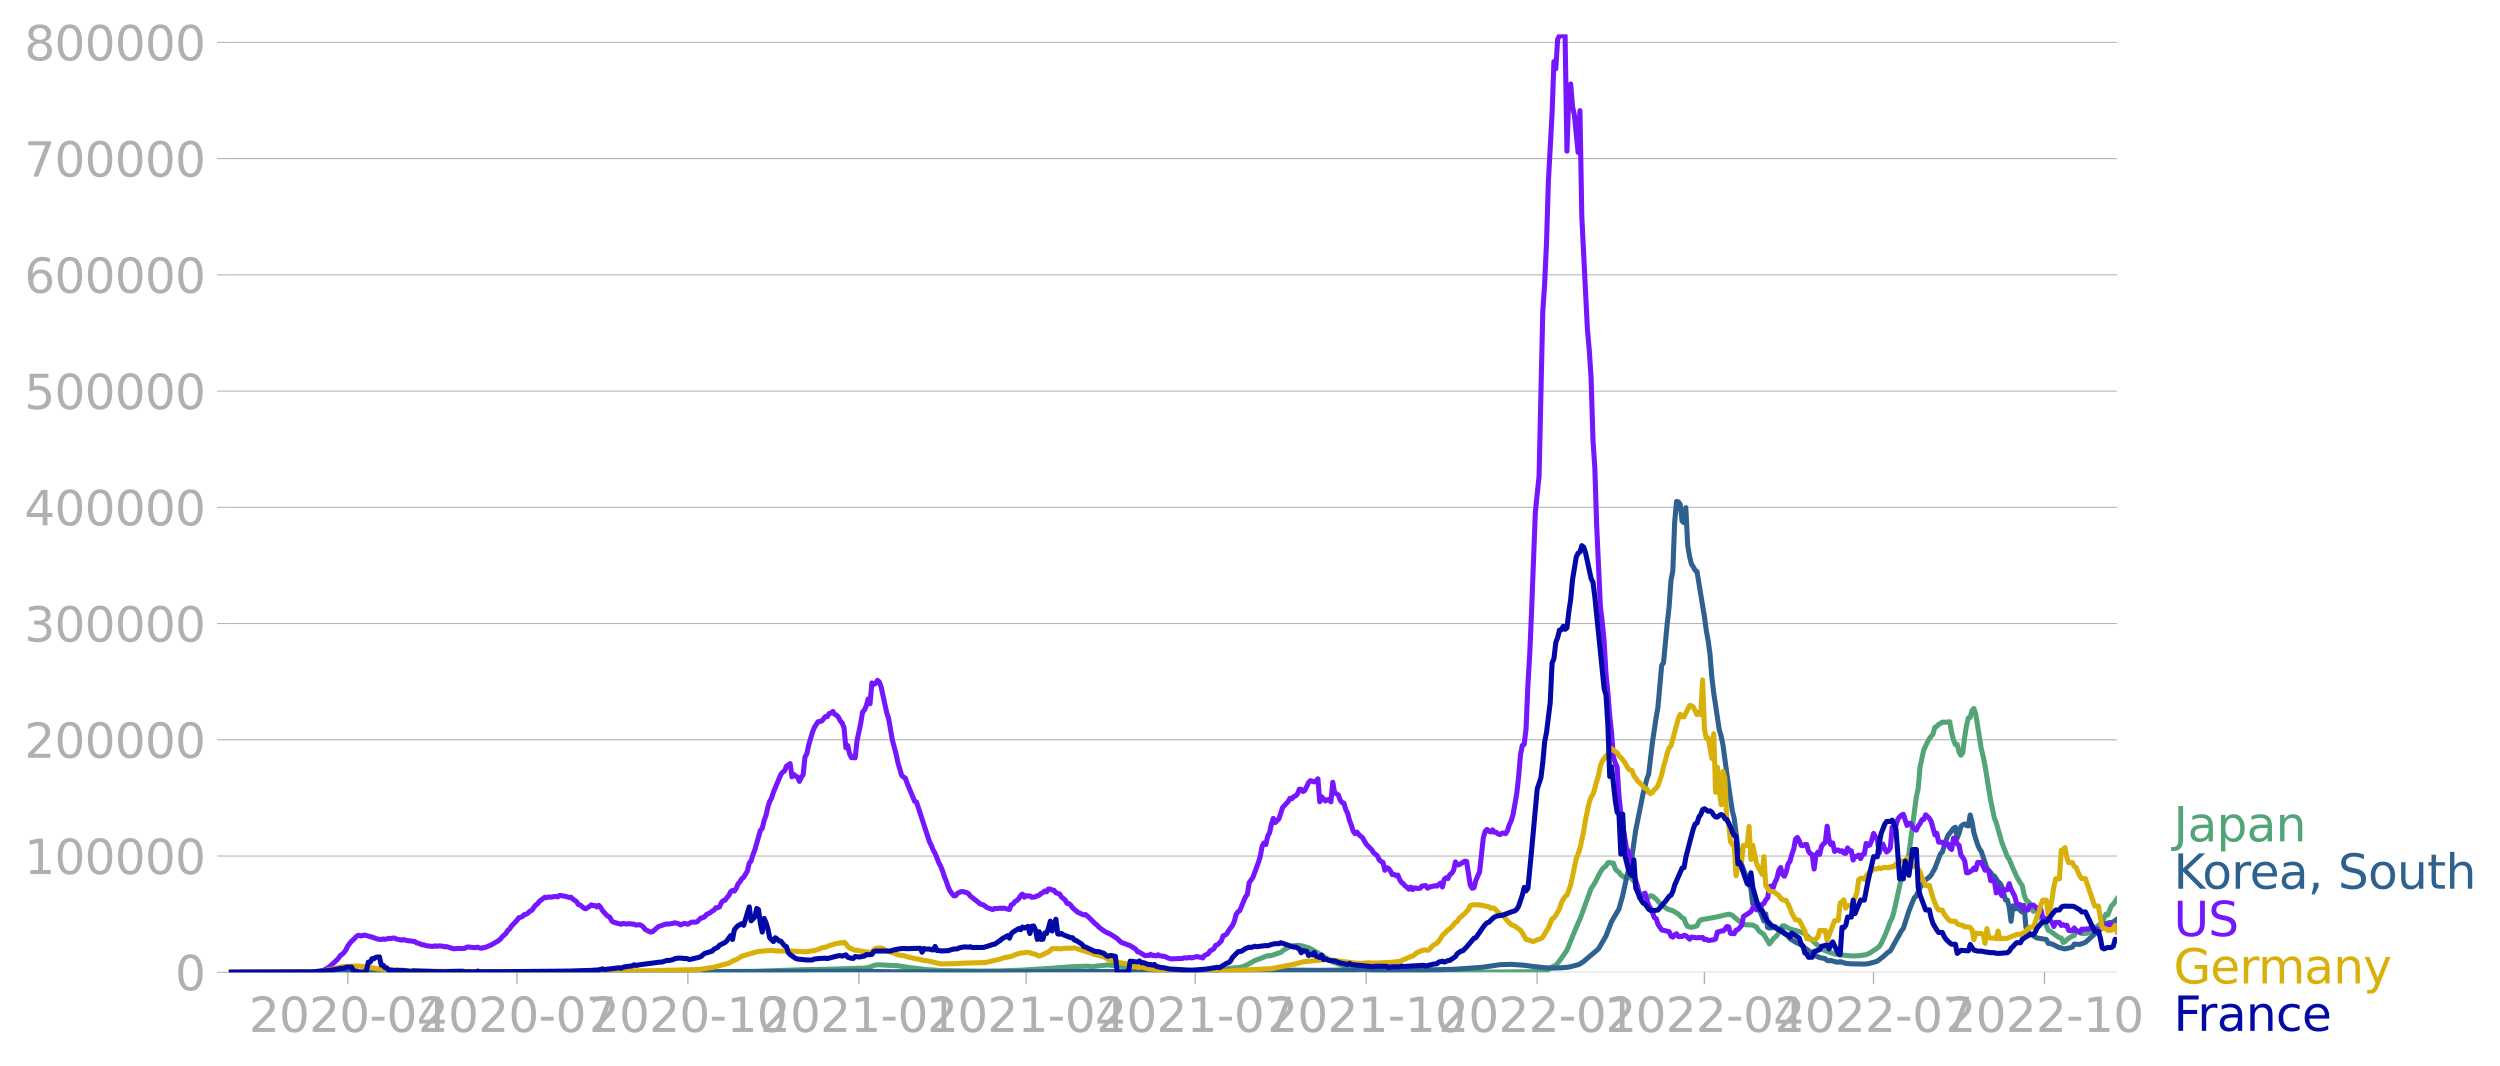 <svg xmlns="http://www.w3.org/2000/svg" xmlns:xlink="http://www.w3.org/1999/xlink" width="985.137" height="420.132" viewBox="0 0 738.852 315.099"><defs><style>*{stroke-linejoin:round;stroke-linecap:butt}</style></defs><g id="figure_1"><path id="patch_1" d="M0 315.1h738.852V0H0v315.1z" style="fill:none"/><g id="axes_1"><path id="patch_2" d="M67.645 287.35h558V10.15h-558v277.2z" style="fill:none"/><g id="matplotlib.axis_1"><g id="xtick_1"><g id="line2d_1"><defs><path id="m9ffa17f40e" d="M0 0v3.5" style="stroke:#b0b0b0;stroke-width:.4"/></defs><use xlink:href="#m9ffa17f40e" x="102.795" y="287.35" style="fill:#b0b0b0;stroke:#b0b0b0;stroke-width:.4"/></g><g id="text_1" style="fill:#b0b0b0" transform="matrix(.14 0 0 -.14 73.547 304.988)"><defs><path id="DejaVuSans-32" d="M1228 531h2203V0H469v531q359 372 979 998 621 627 780 809 303 340 423 576 121 236 121 464 0 372-261 606-261 235-680 235-297 0-627-103-329-103-704-313v638q381 153 712 231 332 78 607 78 725 0 1156-363 431-362 431-968 0-288-108-546-107-257-392-607-78-91-497-524-418-433-1181-1211z" transform="scale(.016)"/><path id="DejaVuSans-30" d="M2034 4250q-487 0-733-480-245-479-245-1442 0-959 245-1439 246-480 733-480 491 0 736 480 246 480 246 1439 0 963-246 1442-245 480-736 480zm0 500q785 0 1199-621 414-620 414-1801 0-1178-414-1799Q2819-91 2034-91q-784 0-1198 620-414 621-414 1799 0 1181 414 1801 414 621 1198 621z" transform="scale(.016)"/><path id="DejaVuSans-2d" d="M313 2009h1684v-512H313v512z" transform="scale(.016)"/><path id="DejaVuSans-34" d="M2419 4116 825 1625h1594v2491zm-166 550h794V1625h666v-525h-666V0h-628v1100H313v609l1940 2957z" transform="scale(.016)"/></defs><use xlink:href="#DejaVuSans-32"/><use xlink:href="#DejaVuSans-30" x="63.623"/><use xlink:href="#DejaVuSans-32" x="127.246"/><use xlink:href="#DejaVuSans-30" x="190.869"/><use xlink:href="#DejaVuSans-2d" x="254.492"/><use xlink:href="#DejaVuSans-30" x="290.576"/><use xlink:href="#DejaVuSans-34" x="354.199"/></g></g><g id="xtick_2"><use xlink:href="#m9ffa17f40e" id="line2d_2" x="152.773" y="287.35" style="fill:#b0b0b0;stroke:#b0b0b0;stroke-width:.4"/><g id="text_2" style="fill:#b0b0b0" transform="matrix(.14 0 0 -.14 123.525 304.988)"><defs><path id="DejaVuSans-37" d="M525 4666h3000v-269L1831 0h-659l1594 4134H525v532z" transform="scale(.016)"/></defs><use xlink:href="#DejaVuSans-32"/><use xlink:href="#DejaVuSans-30" x="63.623"/><use xlink:href="#DejaVuSans-32" x="127.246"/><use xlink:href="#DejaVuSans-30" x="190.869"/><use xlink:href="#DejaVuSans-2d" x="254.492"/><use xlink:href="#DejaVuSans-30" x="290.576"/><use xlink:href="#DejaVuSans-37" x="354.199"/></g></g><g id="xtick_3"><use xlink:href="#m9ffa17f40e" id="line2d_3" x="203.301" y="287.35" style="fill:#b0b0b0;stroke:#b0b0b0;stroke-width:.4"/><g id="text_3" style="fill:#b0b0b0" transform="matrix(.14 0 0 -.14 174.053 304.988)"><defs><path id="DejaVuSans-31" d="M794 531h1031v3560L703 3866v575l1116 225h631V531h1031V0H794v531z" transform="scale(.016)"/></defs><use xlink:href="#DejaVuSans-32"/><use xlink:href="#DejaVuSans-30" x="63.623"/><use xlink:href="#DejaVuSans-32" x="127.246"/><use xlink:href="#DejaVuSans-30" x="190.869"/><use xlink:href="#DejaVuSans-2d" x="254.492"/><use xlink:href="#DejaVuSans-31" x="290.576"/><use xlink:href="#DejaVuSans-30" x="354.199"/></g></g><g id="xtick_4"><use xlink:href="#m9ffa17f40e" id="line2d_4" x="253.828" y="287.35" style="fill:#b0b0b0;stroke:#b0b0b0;stroke-width:.4"/><g id="text_4" style="fill:#b0b0b0" transform="matrix(.14 0 0 -.14 224.58 304.988)"><use xlink:href="#DejaVuSans-32"/><use xlink:href="#DejaVuSans-30" x="63.623"/><use xlink:href="#DejaVuSans-32" x="127.246"/><use xlink:href="#DejaVuSans-31" x="190.869"/><use xlink:href="#DejaVuSans-2d" x="254.492"/><use xlink:href="#DejaVuSans-30" x="290.576"/><use xlink:href="#DejaVuSans-31" x="354.199"/></g></g><g id="xtick_5"><use xlink:href="#m9ffa17f40e" id="line2d_5" x="303.257" y="287.35" style="fill:#b0b0b0;stroke:#b0b0b0;stroke-width:.4"/><g id="text_5" style="fill:#b0b0b0" transform="matrix(.14 0 0 -.14 274.01 304.988)"><use xlink:href="#DejaVuSans-32"/><use xlink:href="#DejaVuSans-30" x="63.623"/><use xlink:href="#DejaVuSans-32" x="127.246"/><use xlink:href="#DejaVuSans-31" x="190.869"/><use xlink:href="#DejaVuSans-2d" x="254.492"/><use xlink:href="#DejaVuSans-30" x="290.576"/><use xlink:href="#DejaVuSans-34" x="354.199"/></g></g><g id="xtick_6"><use xlink:href="#m9ffa17f40e" id="line2d_6" x="353.236" y="287.35" style="fill:#b0b0b0;stroke:#b0b0b0;stroke-width:.4"/><g id="text_6" style="fill:#b0b0b0" transform="matrix(.14 0 0 -.14 323.988 304.988)"><use xlink:href="#DejaVuSans-32"/><use xlink:href="#DejaVuSans-30" x="63.623"/><use xlink:href="#DejaVuSans-32" x="127.246"/><use xlink:href="#DejaVuSans-31" x="190.869"/><use xlink:href="#DejaVuSans-2d" x="254.492"/><use xlink:href="#DejaVuSans-30" x="290.576"/><use xlink:href="#DejaVuSans-37" x="354.199"/></g></g><g id="xtick_7"><use xlink:href="#m9ffa17f40e" id="line2d_7" x="403.763" y="287.35" style="fill:#b0b0b0;stroke:#b0b0b0;stroke-width:.4"/><g id="text_7" style="fill:#b0b0b0" transform="matrix(.14 0 0 -.14 374.515 304.988)"><use xlink:href="#DejaVuSans-32"/><use xlink:href="#DejaVuSans-30" x="63.623"/><use xlink:href="#DejaVuSans-32" x="127.246"/><use xlink:href="#DejaVuSans-31" x="190.869"/><use xlink:href="#DejaVuSans-2d" x="254.492"/><use xlink:href="#DejaVuSans-31" x="290.576"/><use xlink:href="#DejaVuSans-30" x="354.199"/></g></g><g id="xtick_8"><use xlink:href="#m9ffa17f40e" id="line2d_8" x="454.291" y="287.35" style="fill:#b0b0b0;stroke:#b0b0b0;stroke-width:.4"/><g id="text_8" style="fill:#b0b0b0" transform="matrix(.14 0 0 -.14 425.043 304.988)"><use xlink:href="#DejaVuSans-32"/><use xlink:href="#DejaVuSans-30" x="63.623"/><use xlink:href="#DejaVuSans-32" x="127.246"/><use xlink:href="#DejaVuSans-32" x="190.869"/><use xlink:href="#DejaVuSans-2d" x="254.492"/><use xlink:href="#DejaVuSans-30" x="290.576"/><use xlink:href="#DejaVuSans-31" x="354.199"/></g></g><g id="xtick_9"><use xlink:href="#m9ffa17f40e" id="line2d_9" x="503.72" y="287.35" style="fill:#b0b0b0;stroke:#b0b0b0;stroke-width:.4"/><g id="text_9" style="fill:#b0b0b0" transform="matrix(.14 0 0 -.14 474.472 304.988)"><use xlink:href="#DejaVuSans-32"/><use xlink:href="#DejaVuSans-30" x="63.623"/><use xlink:href="#DejaVuSans-32" x="127.246"/><use xlink:href="#DejaVuSans-32" x="190.869"/><use xlink:href="#DejaVuSans-2d" x="254.492"/><use xlink:href="#DejaVuSans-30" x="290.576"/><use xlink:href="#DejaVuSans-34" x="354.199"/></g></g><g id="xtick_10"><use xlink:href="#m9ffa17f40e" id="line2d_10" x="553.698" y="287.35" style="fill:#b0b0b0;stroke:#b0b0b0;stroke-width:.4"/><g id="text_10" style="fill:#b0b0b0" transform="matrix(.14 0 0 -.14 524.45 304.988)"><use xlink:href="#DejaVuSans-32"/><use xlink:href="#DejaVuSans-30" x="63.623"/><use xlink:href="#DejaVuSans-32" x="127.246"/><use xlink:href="#DejaVuSans-32" x="190.869"/><use xlink:href="#DejaVuSans-2d" x="254.492"/><use xlink:href="#DejaVuSans-30" x="290.576"/><use xlink:href="#DejaVuSans-37" x="354.199"/></g></g><g id="xtick_11"><use xlink:href="#m9ffa17f40e" id="line2d_11" x="604.226" y="287.35" style="fill:#b0b0b0;stroke:#b0b0b0;stroke-width:.4"/><g id="text_11" style="fill:#b0b0b0" transform="matrix(.14 0 0 -.14 574.978 304.988)"><use xlink:href="#DejaVuSans-32"/><use xlink:href="#DejaVuSans-30" x="63.623"/><use xlink:href="#DejaVuSans-32" x="127.246"/><use xlink:href="#DejaVuSans-32" x="190.869"/><use xlink:href="#DejaVuSans-2d" x="254.492"/><use xlink:href="#DejaVuSans-31" x="290.576"/><use xlink:href="#DejaVuSans-30" x="354.199"/></g></g></g><g id="matplotlib.axis_2"><g id="ytick_1"><path id="line2d_12" d="M67.645 287.35h558" clip-path="url(#p8bfa6d95c4)" style="fill:none;stroke:#b0b0b0;stroke-width:.3;stroke-linecap:square"/><g id="line2d_13"><defs><path id="mcafb9cedc3" d="M0 0h-3.5" style="stroke:#b0b0b0;stroke-width:.3"/></defs><use xlink:href="#mcafb9cedc3" x="67.645" y="287.35" style="fill:#b0b0b0;stroke:#b0b0b0;stroke-width:.3"/></g><use xlink:href="#DejaVuSans-30" id="text_12" style="fill:#b0b0b0" transform="matrix(.14 0 0 -.14 51.737 292.669)"/></g><g id="ytick_2"><path id="line2d_14" d="M67.645 252.996h558" clip-path="url(#p8bfa6d95c4)" style="fill:none;stroke:#b0b0b0;stroke-width:.3;stroke-linecap:square"/><use xlink:href="#mcafb9cedc3" id="line2d_15" x="67.645" y="252.996" style="fill:#b0b0b0;stroke:#b0b0b0;stroke-width:.3"/><g id="text_13" style="fill:#b0b0b0" transform="matrix(.14 0 0 -.14 7.2 258.315)"><use xlink:href="#DejaVuSans-31"/><use xlink:href="#DejaVuSans-30" x="63.623"/><use xlink:href="#DejaVuSans-30" x="127.246"/><use xlink:href="#DejaVuSans-30" x="190.869"/><use xlink:href="#DejaVuSans-30" x="254.492"/><use xlink:href="#DejaVuSans-30" x="318.115"/></g></g><g id="ytick_3"><path id="line2d_16" d="M67.645 218.642h558" clip-path="url(#p8bfa6d95c4)" style="fill:none;stroke:#b0b0b0;stroke-width:.3;stroke-linecap:square"/><use xlink:href="#mcafb9cedc3" id="line2d_17" x="67.645" y="218.642" style="fill:#b0b0b0;stroke:#b0b0b0;stroke-width:.3"/><g id="text_14" style="fill:#b0b0b0" transform="matrix(.14 0 0 -.14 7.2 223.961)"><use xlink:href="#DejaVuSans-32"/><use xlink:href="#DejaVuSans-30" x="63.623"/><use xlink:href="#DejaVuSans-30" x="127.246"/><use xlink:href="#DejaVuSans-30" x="190.869"/><use xlink:href="#DejaVuSans-30" x="254.492"/><use xlink:href="#DejaVuSans-30" x="318.115"/></g></g><g id="ytick_4"><path id="line2d_18" d="M67.645 184.288h558" clip-path="url(#p8bfa6d95c4)" style="fill:none;stroke:#b0b0b0;stroke-width:.3;stroke-linecap:square"/><use xlink:href="#mcafb9cedc3" id="line2d_19" x="67.645" y="184.288" style="fill:#b0b0b0;stroke:#b0b0b0;stroke-width:.3"/><g id="text_15" style="fill:#b0b0b0" transform="matrix(.14 0 0 -.14 7.2 189.607)"><defs><path id="DejaVuSans-33" d="M2597 2516q453-97 707-404 255-306 255-756 0-690-475-1069Q2609-91 1734-91q-293 0-604 58T488 141v609q262-153 574-231 313-78 654-78 593 0 904 234t311 681q0 413-289 645-289 233-804 233h-544v519h569q465 0 712 186t247 536q0 359-255 551-254 193-729 193-260 0-557-57-297-56-653-174v562q360 100 674 150t592 50q719 0 1137-327 419-326 419-882 0-388-222-655t-631-370z" transform="scale(.016)"/></defs><use xlink:href="#DejaVuSans-33"/><use xlink:href="#DejaVuSans-30" x="63.623"/><use xlink:href="#DejaVuSans-30" x="127.246"/><use xlink:href="#DejaVuSans-30" x="190.869"/><use xlink:href="#DejaVuSans-30" x="254.492"/><use xlink:href="#DejaVuSans-30" x="318.115"/></g></g><g id="ytick_5"><path id="line2d_20" d="M67.645 149.934h558" clip-path="url(#p8bfa6d95c4)" style="fill:none;stroke:#b0b0b0;stroke-width:.3;stroke-linecap:square"/><use xlink:href="#mcafb9cedc3" id="line2d_21" x="67.645" y="149.934" style="fill:#b0b0b0;stroke:#b0b0b0;stroke-width:.3"/><g id="text_16" style="fill:#b0b0b0" transform="matrix(.14 0 0 -.14 7.2 155.253)"><use xlink:href="#DejaVuSans-34"/><use xlink:href="#DejaVuSans-30" x="63.623"/><use xlink:href="#DejaVuSans-30" x="127.246"/><use xlink:href="#DejaVuSans-30" x="190.869"/><use xlink:href="#DejaVuSans-30" x="254.492"/><use xlink:href="#DejaVuSans-30" x="318.115"/></g></g><g id="ytick_6"><path id="line2d_22" d="M67.645 115.58h558" clip-path="url(#p8bfa6d95c4)" style="fill:none;stroke:#b0b0b0;stroke-width:.3;stroke-linecap:square"/><use xlink:href="#mcafb9cedc3" id="line2d_23" x="67.645" y="115.58" style="fill:#b0b0b0;stroke:#b0b0b0;stroke-width:.3"/><g id="text_17" style="fill:#b0b0b0" transform="matrix(.14 0 0 -.14 7.2 120.9)"><defs><path id="DejaVuSans-35" d="M691 4666h2478v-532H1269V2991q137 47 274 70 138 23 276 23 781 0 1237-428 457-428 457-1159 0-753-469-1171Q2575-91 1722-91q-294 0-599 50Q819 9 494 109v635q281-153 581-228t634-75q541 0 856 284 316 284 316 772 0 487-316 771-315 285-856 285-253 0-505-56-251-56-513-175v2344z" transform="scale(.016)"/></defs><use xlink:href="#DejaVuSans-35"/><use xlink:href="#DejaVuSans-30" x="63.623"/><use xlink:href="#DejaVuSans-30" x="127.246"/><use xlink:href="#DejaVuSans-30" x="190.869"/><use xlink:href="#DejaVuSans-30" x="254.492"/><use xlink:href="#DejaVuSans-30" x="318.115"/></g></g><g id="ytick_7"><path id="line2d_24" d="M67.645 81.227h558" clip-path="url(#p8bfa6d95c4)" style="fill:none;stroke:#b0b0b0;stroke-width:.3;stroke-linecap:square"/><use xlink:href="#mcafb9cedc3" id="line2d_25" x="67.645" y="81.227" style="fill:#b0b0b0;stroke:#b0b0b0;stroke-width:.3"/><g id="text_18" style="fill:#b0b0b0" transform="matrix(.14 0 0 -.14 7.2 86.546)"><defs><path id="DejaVuSans-36" d="M2113 2584q-425 0-674-291-248-290-248-796 0-503 248-796 249-292 674-292t673 292q248 293 248 796 0 506-248 796-248 291-673 291zm1253 1979v-575q-238 112-480 171-242 60-480 60-625 0-955-422-329-422-376-1275 184 272 462 417 279 145 613 145 703 0 1111-427 408-426 408-1160 0-719-425-1154Q2819-91 2113-91q-810 0-1238 620-428 621-428 1799 0 1106 525 1764t1409 658q238 0 480-47t505-140z" transform="scale(.016)"/></defs><use xlink:href="#DejaVuSans-36"/><use xlink:href="#DejaVuSans-30" x="63.623"/><use xlink:href="#DejaVuSans-30" x="127.246"/><use xlink:href="#DejaVuSans-30" x="190.869"/><use xlink:href="#DejaVuSans-30" x="254.492"/><use xlink:href="#DejaVuSans-30" x="318.115"/></g></g><g id="ytick_8"><path id="line2d_26" d="M67.645 46.873h558" clip-path="url(#p8bfa6d95c4)" style="fill:none;stroke:#b0b0b0;stroke-width:.3;stroke-linecap:square"/><use xlink:href="#mcafb9cedc3" id="line2d_27" x="67.645" y="46.873" style="fill:#b0b0b0;stroke:#b0b0b0;stroke-width:.3"/><g id="text_19" style="fill:#b0b0b0" transform="matrix(.14 0 0 -.14 7.2 52.192)"><use xlink:href="#DejaVuSans-37"/><use xlink:href="#DejaVuSans-30" x="63.623"/><use xlink:href="#DejaVuSans-30" x="127.246"/><use xlink:href="#DejaVuSans-30" x="190.869"/><use xlink:href="#DejaVuSans-30" x="254.492"/><use xlink:href="#DejaVuSans-30" x="318.115"/></g></g><g id="ytick_9"><path id="line2d_28" d="M67.645 12.519h558" clip-path="url(#p8bfa6d95c4)" style="fill:none;stroke:#b0b0b0;stroke-width:.3;stroke-linecap:square"/><use xlink:href="#mcafb9cedc3" id="line2d_29" x="67.645" y="12.519" style="fill:#b0b0b0;stroke:#b0b0b0;stroke-width:.3"/><g id="text_20" style="fill:#b0b0b0" transform="matrix(.14 0 0 -.14 7.2 17.838)"><defs><path id="DejaVuSans-38" d="M2034 2216q-450 0-708-241-257-241-257-662 0-422 257-663 258-241 708-241t709 242q260 243 260 662 0 421-258 662-257 241-711 241zm-631 268q-406 100-633 378-226 279-226 679 0 559 398 884 399 325 1092 325 697 0 1094-325t397-884q0-400-227-679-226-278-629-378 456-106 710-416 255-309 255-755 0-679-414-1042Q2806-91 2034-91q-771 0-1186 362-414 363-414 1042 0 446 256 755 257 310 713 416zm-231 997q0-362 226-565 227-203 636-203 407 0 636 203 230 203 230 565 0 363-230 566-229 203-636 203-409 0-636-203-226-203-226-566z" transform="scale(.016)"/></defs><use xlink:href="#DejaVuSans-38"/><use xlink:href="#DejaVuSans-30" x="63.623"/><use xlink:href="#DejaVuSans-30" x="127.246"/><use xlink:href="#DejaVuSans-30" x="190.869"/><use xlink:href="#DejaVuSans-30" x="254.492"/><use xlink:href="#DejaVuSans-30" x="318.115"/></g></g></g><path id="line2d_30" d="m67.645 287.35 37.896-.104 10.984-.018 14.28.11 23.616-.047 12.631-.208 8.239-.175 6.59.119 19.772.174 7.689-.03 13.73-.099 14.28-.491 7.14-.12 7.14-.229 2.196-.085 1.098.029 1.648-.218 1.099-.384 1.098-.379 1.098-.06 2.197.134 3.296.15 2.746.457 5.492.657 4.393.307 11.534.153 6.041-.057 6.042-.202 9.336-.588 6.042-.452 4.393-.156 1.099.16 4.943-.52 13.73 1.411 4.943.243 3.295.017 9.337-.181 2.746-.222 3.844-.454 1.099-.08 1.098-.31 1.099-.491 2.196-1.198 3.845-1.474.55.067 1.097-.266 1.648-.616.55-.138 1.098-.856 1.647-.843.55-.218 1.647-.187 1.099.097 2.197.639.549.215 6.59 3.952 4.394 1.607 1.648.426 1.647.214 1.099.064 1.647.202 2.746.192 4.943.169 23.616.158 19.772-.151 1.099-.146 1.098-.474 1.098-.77 1.099-.528.549-.528 1.098-1.482 1.648-2.402 2.197-5.365 1.098-2.61.55-1.17 3.295-9.02 1.098-1.727 1.648-3.195.55-.853.548-.583.55-.346.549-.957.549-.143.55.232.548-.008.55 1.66.549.616.549.388.55.834 1.647 1.082.55-.642 1.098.694.549.716.549.519.55 1.666.548 1.083 1.099.842.549.04.55.21.548.38.55-.444.549.095 1.098.895 1.099 1.252 2.197 1.669 1.647.527 1.648.998 1.098 1.08.55.236.549 1.51.549.813 1.098.268 1.648-.426.55-1.199.548-.601 4.943-.887 1.099-.277 2.197-.508.549.12.549.25 2.197 1.836 1.098.73.55.178 2.196.107 1.099.573.549.925.55.572.548.274.55.492 1.647 2.737 1.099-1.451 1.098-1.01 1.648-2.885.549-.005 1.648.93 1.098.315 1.098.28 1.648.538 1.098.767 3.296 2.954 1.098.934 1.099.643 1.098.393 1.648.562 1.098.224 4.394.384 1.647-.095 2.197-.289 1.099-.492 1.647-1.09 1.099-.798.549-.827 1.098-2.31 1.099-2.793.55-1.512.548-1 .55-1.95 1.647-7.453 1.099-5.258.549-1.914.549.457.55-2.849 2.196-16.757.55-2.47.548-6.367 1.099-5.101 1.098-2.331.55-1.045 1.098-1.356.55-1.969.548-.275.55-.608.549-.257.549-.425.55.09 1.647-.173.55 3.189.548 2.151.55 1.378.549-.034.549 2.274.55.93.548-.755.55-4.53.549-3.413.549-2.346.55-.12.548-2.077.55-.595.549 1.7 1.647 10.315.55 2.213.549 2.742 1.648 10.166 1.098 5.246.55 1.367 1.647 5.775 1.647 4.293.55.743 1.098 2.656 1.099 2.451 1.098 1.923.55.727.548 2.74.55 1.493.549.418.549.595.55 1.557.548.848.55-.27.549-.588.55.974.548 1.727.55 1.335.549.177.549.857.55 1.392.548.195 2.197 1.638.55.32.549.104.549 1.306.549-.204.55-.601 1.647-1.098.55-.115.548-1.432.55.096.549.47.549.246 1.098-.012.55-.072 1.098-.597 1.098-.7 1.099-.987.55-.27 1.098-1.848.549-1.214.549.255 1.098-2.72.55-.456 1.098-1.627h0" clip-path="url(#p8bfa6d95c4)" style="fill:none;stroke:#53a577;stroke-width:1.5;stroke-linecap:square"/><path id="line2d_31" d="m67.645 287.35 17.026-.105 3.844-.104 8.238.174 11.534.019 25.813.003 109.842-.263 4.943-.072 4.943.02 9.337.158 10.435.038 33.502-.068 10.984-.03 9.337.016 6.59.007 13.181.048 8.788-.125 6.59-.21 20.321-.134 6.59.052 8.239-.08 1.647.008 3.296-.265 1.647.082 4.943.202 6.59.162 3.296-.13 4.394-.15 6.041-.123 8.238-.586 3.296-.457 2.196-.332 3.296-.102 3.844.268 2.746.38 3.845.39 2.197.07 2.196-.085 2.197-.2 2.746-.703.55-.221 1.098-.742 4.394-3.734 2.197-3.757 1.647-4.27 2.197-3.735 1.098-3.92 1.099-5.064 1.098-4.374.55-2.08 1.098-7.75 2.197-10.946.549-1.936.55-2.345.548-1.414 1.099-9.279 1.098-7.418.55-3.127 1.098-12.363.55-.792 1.098-11.577.549-4.861.549-7.834.55-2.86.548-14.419.55-6.088.549.114.549.76.55 4.937.548.422.55-4.416.549 11.078.55 3.319.548 2.25.55.813.549 1.078.549.312 2.197 13.333.549 4.114.55 2.946.548 3.994.55 6.786.549 4.707 1.648 10.96.549 1.78.549 2.715 1.098 8.206 1.648 11.218.55 2.12 1.098 8.653.549 2.826.55 2.199 1.097 2.98.55.657 1.098 3.566.55 4.458.549-1.325 1.098 2.901.55.701 1.098 2.798.549-2.075.549 3.989.55.182 1.098-.138.549.055 1.098.566.55-.28.549.492.549.718.55.359 1.098 1.345 1.647 1.039.55.301.549.163 3.295 2.439.55.188 1.647 1.286 1.098.314 1.099.193.549.54.549.121.55-.11 1.647.454.55.059.548-.177 1.648.5 1.648.157 3.844.07 1.099-.1 1.647-.411 1.099-.326 1.647-1.28 1.648-1.46.55-.315 2.196-3.94 1.098-2.01.55-.668 1.647-5.118 1.099-2.795.549-1.232.549-.47 1.098-2.431 1.099-1.663.55-.659 1.098-.832.549-.61 1.098-1.926 1.648-4.327.549-.52 1.098-3.435.55-1.44 1.647-2.15.55-.334.549 3.224.549-1.419.55-2.026.548-.494.55-.238.549.425.549.15.55-3.238.548 2.036.55 3.2 1.098 3.508.55 1.259.548.78 1.648 4.987.55.566 1.098 1.426.549.275 1.098 1.68.55.436.549.988 1.098 3.967.55.03.549 2.082.549 4.196.55-4.552.548.862.55-.033.549-.322.549.86.55.464.548-2.023.55 6.496.549 1.116.549.692.55.44.548.257.55.417.549.25 2.746.46.55 1.126 1.098.18 2.196 1.12.55.047.549.207.549.082 1.098-.23 1.099-.288.55-.87 1.647.071 1.647-.595 3.296-3.01.549-.206 1.648-1.988.549-.37 1.098-.28.55-.009.549-.192 1.098-.796h0" clip-path="url(#p8bfa6d95c4)" style="fill:none;stroke:#2f618f;stroke-width:1.5;stroke-linecap:square"/><path id="line2d_32" d="m67.645 287.35 24.715-.098 2.196-.183 1.099-.312 1.647-.965 2.197-2.025.55-.6.549-.793.549-.354.55-.54.548-.774.55-1.162 1.098-1.39.55-.468 1.098-1.104.549-.184.55.224 1.098-.27 2.196.592 1.648.601 1.098.122.55-.167.549.125 1.098-.292.55.081.549-.16.549-.04.55.29 1.098.223.549.123.549-.165 1.098.308 1.648.177.55.095.548.378.55.12 1.098.474.55.028.549.212 1.647.212.55.003.549-.153.549.144.549-.136 1.098.087.55.196.549-.072 2.197.641 1.647-.119.55.065 1.098-.081.55-.328.548-.076 1.099.172 1.098.032.55-.132.549.27.549.039.55-.195.548-.056 1.648-.678 2.197-1.276.549-.436.55-.699 1.098-.998.549-.888.55-.44.548-.836 1.648-1.754.55-.772.548-.126.55-.255.549-.541.549-.103.55-.362.548-.548.55-.232 1.098-1.546.55-.308.549-.784 1.647-1.23.55.112.549-.19.549.06 1.647-.244.55.147.549-.418.55.028.548.165.55.043 1.098.35.55-.07.548.52 1.099.74.549.888.55.143 1.098.935.549.193 1.098-.67.55-.477.549.233.549-.054.55.422.548-.473.55.562.549.961 1.098 1.253.55.458.549.31.549 1.089.549.346 2.197.625.55-.26 1.097.187.55-.11 1.647.158.55.256 1.098-.122.55.25.548.433.55.73 1.098.58.55.189.548-.117 1.099-.954.55-.507 2.196-.773 1.098-.032 1.099-.183.549-.172 1.098.263.55.387 1.098-.479 1.099.24 1.098-.606 1.098.022.55-.132 1.098-1.102.55-.088.548-.288.55-.661 1.098-.522.55-.47.548-.275.55-.734.549.02.55-.265.548-1.266.55-.584.549-.109.549-.803.55-.578.548-1.14.55-.397.549.206.549-.806.55-1.324.548-.615.55-.904.549-.427 1.098-1.826.55-2.35.549-.677.549-1.83.55-1.4 1.647-5.754.549-.611.55-2.33.548-1.452.55-2.445.549-1.744.55-.937.548-1.785 2.197-5.22.55-.724.549-.33.549-1.406 1.098-.766.55 3.885.549-.689.549.495.55.274.548 1.27.55-1.171.549-.775.549-5.238.55-.982.548-2.573 1.099-3.745.549-1.406 1.098-1.718 1.099-.224 1.098-1.3.55.008.549-.906.549-.169.55-.47.548.87.55.219.549.63.549 1.053.55.658.548 1.356.55 5.938.549-.642.549 2.454.55 1.121.548-.045.55.101.549-5.017 1.098-5.23.55-3.288.549-.597.549-1.247.55-2.018.548 1.412.55-6.155.549.447.549-.331.55-.87.548.48.55 1.53 1.647 7.612.55 1.658 1.098 6.314 1.098 4.119.55 2.598 1.098 3.73.55.552.548.281.55 1.594 1.647 3.944.55 1.336.549.203 3.844 11.765.55 1.069.549 1.41.549.907 1.098 2.786.55 1.03.549 1.326.549 1.761.55 1.31.548 1.666.55 1.212 1.098 1.459.55.005.548-.687 1.099-.533.549-.003 1.098.31.55.29.549.744 2.197 1.685.549.496.55.263.548.14 1.099.789 1.647.607.55-.332.549.037 1.098-.128.55.067.549-.097 1.647.422.55-1.372.549-.254.549-.748.55-.271.548-.538.55-.895.549-.465.549.905.55-.465.548.11.55-.034.549.417 1.098-.134.55-.312.549-.147.549-.517.55-.287.548-.464.55.247.549-.85.549.038.55.276.548.081.55.736 1.098.337.55.902 1.098.899.549.986.55.052.548.463.55.812 1.098.939.55.417 1.647.73.549-.102 1.098.95 1.648 1.693.55.386.548.618 1.099.848 1.098.718 1.099.47 2.197 1.391 1.098 1.104 2.746 1.01 1.648 1.043.549.776.55.133 1.647 1.018.549-.107.55.064.548-.385.55.407.549-.08.55.17.548-.342.55.311 1.098.155.55.105.548.317 1.099.32 3.295-.114.55-.174 1.098.005.549-.15.55.16 1.647-.423.549.186.55.02.548.226.55-.739 1.098-.53.55-.853.548-.233.55-.368.549-1.006.55-.192 1.098-1.082.549-1.524.549-.199.55-.422.548-.96 1.099-1.48.549-1.201.55-2.1.548-.75.55-.405 1.098-2.675.55-1.262.549-.781.549-3.454 1.098-1.574 1.648-4.456.549-1.827.55-2.98.548-.943.55.475.549-2.498.55-.993.548-2.555.55-1.68.549 1.23 1.098-1.102 1.099-3.33 1.647-1.793.55-.948.549.123.549-.63.549-.2.55-.582.548-1.398.55.038.549.656.55-.383 1.098-2.284.549-.559 1.098.383.55-.352.549-.564.549 6.77.549-1.477 1.098 1.24.55-.323.549-.155.55.742.548-5.779.55 3.166.549.214.549.395.55 1.527.548.697.55.175.549 1.88.549 1.164.55 2.046.548 1.451.55 1.77.549.707.549-.472.55.76 1.098.903 1.098 1.898 1.648 1.71.549.867 1.098.893.55 1.192.549.463.549.257.55 2.342.548-.759.55.218.549.732.55 1.069.548-.05.55.383.549-.186.549 1.391.55.79.548.435.55.632.549.347.549.6.55-.63.548.735.55-.502 1.098.19.55-.096.548-.641 1.099-.136.55.774.548-.33 1.648-.406.55.124 1.098-.9.549 1.162.549-2.306.55-.437.548.25.55-1.165.549-.396.55-.848.548-2.503.55.876.549-.05 1.647-1.04.55.058 1.098 7.006.55.922.548-.176.55-2.169 1.098-2.522 1.099-10.016.549-1.94.549-.558.55.496.548.252.55-.612.549.707.549.022.55.505.548.151.55-.408.549-.044.55.181.548-.895.55-1.723.549-1.174.549-1.841 1.098-6.222.55-5.02.549-6.484.549-2.729.55-.33.548-4.566.55-12.996.549-9.323.549-12.93 1.098-28.81 1.099-10.614 1.098-48.745.55-8.087.549-12.076.549-18.043 1.098-20.25.55-15.311.549 2.104.549-8.747.55-1.012.548-.007.55-.41.549.355.55 34.152.548-17.055.55-2.77.549 6.622.549 2.585 1.098 10.996.55-12.328.549 31.427 1.647 33.057.55 6.206.549 8.323.549 18.354.55 8.151.548 17.169 1.099 23.935.55 4.599.548 5.68.55 9.48.549 5.522.549 6.884.55 5.05.548 7.195.55 1.733.549 1.26.549 8.628.55 5.07 1.647 10.19.55 1.014.548 1.746.55 4.305.549 1.045 1.098 3.143.55 3.45.549-.772.549.244.549-.835.55 2.1.548 1.524.55.884.549 1.128.55 1.595.548.29.55 1.736 1.098 1.62 2.197.52.549 1.324.55.293.548-.698.55-.307.549.84 1.098-.049.55-.34.549.112 1.098 1.042.55-.624 1.647.236.55-.099.548.088.55-.117.549.652.549-.115.55.345 1.098-.105.549-.088.55-.254.548-2.063.55-.05.549-.238h.549l.55-.503.548-.792.55.089.549 1.914 1.098.105.55-1.053.549-.16 1.098-1.195.55-2.68 2.196-1.418.55-1.081.549-.817.549 1.353 1.098-.38.55-1.258.549-.235.549-1.105.549-.55.55-3.328.548-.199.55.528.549-1.733.55-1.02.548-2.39.55-.841.549 2.051.549.519.55-1.302.548-2.343.55-.724.549-2.103.549-1.472.55-3.02.548-.489.55.97.549 1.37.55.078.548-.337.55.008.549 2.001.549.682.55.31.548 4.25.55-4.097.549-.893.549.647.55-2.404.548-.68.55-.453.549-4.774.549 3.948.55 1.475.548-.467.55 2.492.549-.352.55-.073.548.393.55-.163.549.675.549.093.55-1.601.548.86.55-.014.549 2.735.549-1.04.55-.024.548-.425.55 1.064.549-1.14.55-.207.548-3.152.55.662.549-.226.549-1.425.55-1.947.548 1.009.55.68.549 4.12.549-2.16.55-.514.548 1.403.55.94.549-.425.55-.79.548-6.134 1.099-.504.549-1.783.55-.758.548-.501.55-.25 1.098 3.287.55-.592.548-.015.55 1.07.549.63.549.313.55-1.212.548-.733.55-1.147.549-.078.55-1.367 1.098 1.01.549.97 1.098 3.959.55-.495.549 2.612 1.098.07.55.712.548-.434.55.206.549 1.198.55.456.548-3.371.55.14.549 1.597.549.388.55 2.92.548.673.55.937.549 3.564.549-.002 1.098-.663.55-.729.549.465.55-2.112 1.097.032 1.099 2.284.55-.13.548.438.55 2.748 1.098.068.55 3.564.548-1.812.55 1.495.549 1.153.549-1.773.55.063.548-.077.55-1.764.549 1.618 1.098 2.167.55 2.187 1.098.25 1.098 1.186.55.257.549.116.549-1.328 1.098-.12 1.648 1.477.55-.166.548 2.449 1.648.347.55.286.549.765.549 1.16.549-1.218 1.098.02.55.9.549-.269.549.326.55-.128.548 1.536.55.085.549-.057.55-.778.548.843.55.162.549.304.549-.933.55.03 1.098-.107.549-.004.549-.497.55-.093.548.774.55-.177.549.258 1.098-.52.55-.118.549-.557.549-.395.55.194.548-.209.55.308.549.937.549-1.072h0" clip-path="url(#p8bfa6d95c4)" style="fill:none;stroke:#7516fd;stroke-width:1.5;stroke-linecap:square"/><path id="line2d_33" d="m67.645 287.35 24.165-.1 3.296-.226 3.295-.67 2.746-.67 4.394-.204 2.197.21 4.393.689 3.845.235 7.689.4 23.616.161 3.295-.027 4.394.063 12.632-.052 17.025-.273 3.296.06 4.393-.05 14.28-.374 4.393-.697 4.394-1.161 1.099-.613 1.098-.436 1.648-.996 1.647-.528 1.099-.304 2.197-.6 3.295-.27.55-.045 1.098.17 1.098.008 3.844.034 3.845.22 1.098-.112 1.099-.212.549-.022 1.648-.57.549-.25 1.647-.336.55-.34 2.197-.617.549-.014.549-.25.55.147.548-.259.55.405.549.826.549.443 1.648.716.549-.018 2.197.439 1.098.109.55.302.549-.438.549-.589.549-.325 1.098-.175 1.099.14.549.466.55.295 2.196.662 1.099.455 1.098.19.55.02 1.098.38 2.746.637.549.014 1.098.336 2.197.324 3.295.786 4.394-.068 1.648-.105 2.197-.101 4.943-.12 4.393-1.018 1.099-.393 1.098-.199 1.099-.215 1.647-.671 1.099-.275 1.647-.243.55-.016.549.115.549.245 1.098.198.55.362.549.191.549-.176 1.648-.803.549-.193 1.098-1.032 2.197.02.55.059.548-.157 2.747-.071.549-.067 1.098.365 3.845 1.144.549.287 1.647.448 1.099.222.55.223 1.647.937 1.098.168 1.648.567 1.098.128 1.099.247 1.098.706 2.746.33.55-.112.549.083 1.098.36 3.295.329 2.197.12 2.197.286 4.394.144 7.14-.017 4.942-.18 12.632-.65 7.14-1.403 2.197-.61 4.943-.505 1.647-.134 2.197.16 1.099.074 1.647.332 1.099.088 3.295.414 1.648-.006 1.647-.155 1.099.076 1.647.005 4.394-.22 1.648-.2.549-.09 3.295-1.404.55-.182.549-.304.549-.587 1.647-.719.55-.151.549-.017.55.138.548-.29 1.099-1.222 1.098-.614.55-.541 1.098-1.744 1.647-1.597 1.099-.899 1.098-1.39.55-.212.549-.925 1.647-1.45 1.099-1.21.549-1.15 1.098-.24 1.099.042.55-.014 2.196.48.55.074.548.476.55-.119.549.128 1.098 1.172.55.462 1.098.556.55.898 1.097 1.19.55.534 1.098.44 1.648 1.216.549.763 1.098 1.955 1.099.222.549.276.55.106 1.098-.49 1.098-.345.55-.465 1.647-2.726 1.098-2.627.55-.33.549-.743 1.098-1.894.55-1.762.549-1.086.549-.783.55-.436 1.097-2.975 1.648-7.729 1.099-3.052 1.098-5.115.55-3.416 1.098-5.089.549-1.645.549-.733.55-1.75.548-2.183.55-1.62.549-2.88.55-1.405 1.098-1.53.549-.34.549-1.265.55-.576 1.647 1.213.549.922.55.508 1.098 1.302 1.098 2.002.55.35.549.128.549 1.635.549.536.55.947.548.457 1.099 1.148.549.565.55.186.548 1.111.55.278.549-.337.55-.803.548-.44.55-.79 1.098-3.148.55-2.555.548-1.73.55-2.202.549-1.459.549-.684 2.197-8.148.549-1.136.55.727.548.003 1.648-3.327.55.066.549.403 1.098 2.227.55-.75.548.75.55-10.262.549 14.554.549 2.727.55-.194 1.098 6.107.549-7.275.55 17.287.548-7.398.55 6.92.549 4.141.549-9.837.55 2.049.548 12.335.55.903.549 5.55.549.77.55.507.548 8.733.55-2.941.549-1.029.55-.238.548-4.785 1.099.049.549-5.61.55 9.746.548-4.194 1.099 5.295.549 1.348.55.788.548 1.142.55-5.233.549 8.618 1.098 1.55.55.158.549.034.549.292 1.098.826.55.789.549.51 1.098.166 1.099 2.27.549 1.485 1.098 1.942 1.099.166 1.647 3.128.55 2.31 1.098.172 1.098.15.55-.286.549-.432.549-2.004.55-.055.548.133.55-.128.549 2.951 2.197-5.804 1.098-.098.55-5.109.549-.377.549-.565.549 2.442.55-.732 1.098-.077.549-.847 1.098-2.803.55-3.93.549-.445h.549l.55.302.548-.944 1.099-1.375.549-.241.55-.458 1.098-.077.549-.254.549.159 1.098-.362.55.135 1.098-.055.55-.356.548.153.55-.821.549.394.55-1.331h.548l.55.171.549-.292.549-.657.55.761.548.093.55 1.523h1.098l.55.747.548.943.55 1.595 1.098 2.406 1.099-.043 1.098 3.773 1.098 2.688.55.805 1.098.042.55 1.178 1.098 1.457.549.475.55.184h1.098l.549.734.549.263 1.098.211.55.47 1.098-.003.55.164.548.71.55 2.88.549-1.955.55.15 1.097.003.55.29.549 2.598.55-4.353.548 2.582.55.19h1.098l.55.236.548-2.282.55 2.289 1.098-.142h1.098l1.648-.71.55-.136.549-.316h1.098l1.098-.526 1.648-1.613h1.098l.55-1.426.549-1.918.55-1.074.548-2.237.55-1.32h1.098l.55 4.382.548-1.851.55-2.632.549-3.815.549-2.376h1.098l.55-8.468.549-.158.549-.624.55 2.94.548 1.51h1.099l.55 1.103.548.328.55 1.394.549 1.075.549.828h1.098l2.746 8.119h1.099l1.098 6.468.55.014.549.238.549.435h1.098l.55-.614.549-.876.549 1.96h0" clip-path="url(#p8bfa6d95c4)" style="fill:none;stroke:#d8b009;stroke-width:1.5;stroke-linecap:square"/><path id="line2d_34" d="m67.645 287.35 24.165-.092 3.845-.334 1.098-.063 1.648-.23 1.648-.277.549-.144 1.098-.064.55-.264.549-.093.549.09.549-.07.55 1.066 1.098.169.549.306h1.648l.549-.524.549-2.449.55-.023.548-1.028.55.032.549-.432 1.098-.131.55 2.436.549.035.549.725.55.07.548.7.55-.045 1.098.127 1.098-.084.55.16.549-.144 1.098.156.55.013 1.098.253.549-.275 8.787.28 4.394-.149 1.648.007.549.167 1.098-.05 1.099.056 1.098-.053.55-.189.549.196 6.041-.015 20.87-.17 6.041-.217 2.197-.144 1.099-.302.549.203 1.648-.198 1.647-.197 1.099-.138.549.172.55-.316 1.097-.228 1.648-.162.55-.334.549.202 1.098-.215 6.041-.79.55-.024 1.647-.497.55.038 1.098-.256.549-.278 1.098-.173 1.099.056.55.102.548-.056 1.099.322 2.746-.658.549-.215 1.098-.92 2.197-.657.55-.607 1.098-.494.55-.68 1.647-.798.549-.542 1.098-1.49.55 1.14.549-2.882.549-.69.55-.498 1.098-.611.549.499 1.648-5.437.549 4.106 1.098-1.112.55-2.53.549.373.549 4.156.549 2.453.55-4.05.548 1.24.55 1.806.549 2.685 1.098 1.116.55-1.128.549.37.549.578.55.043 1.098 1.391.549.245.549 1.751.55.594 1.647 1.151.55.166 1.097.11 1.099.134 1.098.042 1.099-.014.549-.275 1.648-.172 1.647-.07.55.113 3.295-.86.549-.007.55.134 1.098-.378.549.704 1.098.336.55.018.549-.566 1.098.128.55-.018.548-.178.55-.048.549-.458.55.065 1.098-.111.549-.82.549-.17 3.844-.017h.55l1.098-.347 1.648-.298 1.098-.113 1.099.083 1.098-.05 1.648-.046 1.098-.032.55 1.168.549-1.098.549.17 1.098-.017.55.212.549.049.549-1.033.549 1.222.55-.032.548.15 2.197-.085 1.648-.487 1.098-.042.55-.318 1.098-.196.55-.085 1.098.1.549-.132.549.231 3.295-.022 2.197-.668.55-.226.549-.045 1.647-1.114.55-.493 1.647-.938.55.752.549-1.319.549-.52 1.647-1.006.55.33.549-.787.549.31 1.098-.481.55 2.084.549-2.135.55-.083.548 1.112.55 2.853.549-2.275.549 2.283.55-.061.548-1.83.55.111.549-1.525.549-2.09.55 2.895 1.098-3.472.549 4.344.549.09.55-.242.548.421 2.197.827.55.037.549.675.549.166 1.648 1.073.549.716.549.107 2.197 1.055.55.24 1.097.062 1.648.556.55.594.549.25.549-.24.549-.003 1.098.246.55 4.704h3.295l.55-3.296 2.196.274.55-.329.548.555.55-.08 1.647.622.55-.04.549.188.549-.206.55.543 1.647.391.549.023 1.648.38 6.04.346 1.1-.012 3.844-.313 3.295-.535.55.129 2.196-1.35.55-.143.549-.553.549-.987 1.647-1.681 1.099-.193 1.098-.75 1.099-.403.549.092 1.098-.375.55.139 2.746-.344.549.068 1.098-.4 1.099-.233 1.098.03.55-.303 3.844 1.315.549-.039 1.098.59.55 1.104.549-.634.55.18.548.011.55 1.27.549-.462.549.272.55-.725.548 1.094 1.099.386.549-.713.55 1.335.548-.194 1.099.431 1.098.155.55.005 1.098.455 2.746.615.55-.331.548.347 6.591.653.55-.17 3.294.036.55.398.549-.218 1.098-.076 1.648.015.55-.22.548.165 2.197-.15 3.845-.22.549.23 2.197-.559 1.098-.126.55-.513 1.098-.24.549.255 1.098-.44.55-.052 1.647-1.153.55-.853 1.098-.75.55-.1 1.098-1.122 2.196-2.579.55-.157 2.197-3.185.549-.705.549-.519.55-.151 1.098-1.115.549-.414.549-.26 1.098-.204.55-.023 3.295-1.225.55-.149.548-.464.55-.913 1.098-3.274.55-2.261.548 1.02.55-.754 1.098-11.328 1.648-18.035 1.098-3.325.55-4.523.549-6.09.549-2.766 1.098-8.863.55-11.664.549-1.298.549-4.753.549-1.451.55-2.233.548-.072.55-1.028.549.882.55-.428.548-4.734.55-3.665.549-5.837 1.098-6.695.55-1.154.549-.335.549-1.869.549.434.55 1.655 1.098 5.108.549 2.56.549 1.032.55 4.35 2.745 27.073.55 1.943.549 8.64.549 15.41.55-2.842 1.098 9.997.549 3.38.549.797.55 11.618.548-11.821.55 11.814 1.098 4.441.55 1.352.549.595.549-4.689.549 8.312 1.648 3.676.549.805.549.232 1.098 1.585.55.354 1.098.016 1.098-.161 2.197-2.555 1.099-1.5.549-.309.55-1.163.548-1.896 2.197-4.998.55-.094.549-3.131 1.647-6.344.55-2.032.549-1.418.549-.259.55-1.79.548-.735.55-1.432.549-.266 1.098.751.55-.113.549.388.549.89.55.523.548.002.55-.475.549-.264.549.323.55.932.548.22 1.099 2.212.549 1.482.55 1.03.548.282.55 8.11.549-.455 2.197 6.338.549.282.55-3.534.548 4.318 1.099 3.903.549 1.526.55 1.09.548.26.55 1.492 1.098 1.737 1.098 1.19.55.364.549.069.55.522 2.745 1.82.55.07.549.625.549-1.172 2.197 1.501.549 1.746.55.562.548 2.079.55.324.549.958 1.098-.027.55-1.684 1.647-.558.55-.996.548-.078.55-.202.549-.076.549 1.154.55-1.359.548-.725 1.648 3.477.55.304.549-8.095.549.092.549-.635.55-2.48 1.098-.004.549-5.003.549 3.98 1.648-3.999h1.098l1.099-5.655 1.647-7.165h1.099l.549-3.853.549-2.925 1.098-2.84.55-.791h1.098l.55-.397 1.098 2.5 1.098 14.836h1.099l.549-5.22.549 2.346.55 1.844 1.098-7.628h1.098l.55 11.183.548 2.271 1.648 4.395h1.099l.549 2.447.549 1.644 1.098 1.847.55.737h1.098l.55 1.216.548.819 1.099 1.047.55.394h1.098l.549 2.702 1.098-.903 2.197.157.55-1.891.548.969.55.712 1.098.288h1.098l1.099.23 1.648.236h1.098l.55.187 1.098.007 2.196-.19.55-.422.549-.933.55-.464.548-.659.55-.471h1.098l.55-1.03.548-.289.55-.426.549-.254.549-.434h1.098l.55-.754.549-1.147 1.098-1.3.55-.528h1.098l1.648-2.19 1.098-1.328h1.098l.55-.811.549-.275.549-.061 1.098.054h1.099l.55.121 1.647.954.549.602h1.098l2.197 4.622.55 1.144h1.098l.55 1.922.548 2.927.55.299 1.098-.423h1.098l.55-.428.549-1.99.549.31h0" clip-path="url(#p8bfa6d95c4)" style="fill:none;stroke:#0309a6;stroke-width:1.5;stroke-linecap:square"/><g id="text_21" style="fill:#53a577" transform="matrix(.14 0 0 -.14 642.385 248.66)"><defs><path id="DejaVuSans-4a" d="M628 4666h631V325q0-844-320-1225T-91-1281h-240v531h197q418 0 590 235 172 234 172 840v4341z" transform="scale(.016)"/><path id="DejaVuSans-61" d="M2194 1759q-697 0-966-159t-269-544q0-306 202-486 202-179 548-179 479 0 768 339t289 901v128h-572zm1147 238V0h-575v531q-197-318-491-470T1556-91q-537 0-855 302-317 302-317 808 0 590 395 890 396 300 1180 300h807v57q0 397-261 614t-733 217q-300 0-585-72-284-72-546-216v532q315 122 612 182 297 61 578 61 760 0 1135-394 375-393 375-1193z" transform="scale(.016)"/><path id="DejaVuSans-70" d="M1159 525v-1856H581v4831h578v-531q182 312 458 463 277 152 661 152 638 0 1036-506 399-506 399-1331T3314 415Q2916-91 2278-91q-384 0-661 152-276 152-458 464zm1957 1222q0 634-261 995t-717 361q-457 0-718-361t-261-995q0-634 261-995t718-361q456 0 717 361t261 995z" transform="scale(.016)"/><path id="DejaVuSans-6e" d="M3513 2113V0h-575v2094q0 497-194 743-194 247-581 247-466 0-735-297-269-296-269-809V0H581v3500h578v-544q207 316 486 472 280 156 646 156 603 0 912-373 310-373 310-1098z" transform="scale(.016)"/></defs><use xlink:href="#DejaVuSans-4a"/><use xlink:href="#DejaVuSans-61" x="29.492"/><use xlink:href="#DejaVuSans-70" x="90.771"/><use xlink:href="#DejaVuSans-61" x="154.248"/><use xlink:href="#DejaVuSans-6e" x="215.527"/></g><g id="text_22" style="fill:#2f618f" transform="matrix(.14 0 0 -.14 642.385 262.66)"><defs><path id="DejaVuSans-4b" d="M628 4666h631V2694l2094 1972h813L1850 2491 4331 0h-831L1259 2247V0H628v4666z" transform="scale(.016)"/><path id="DejaVuSans-6f" d="M1959 3097q-462 0-731-361t-269-989q0-628 267-989 268-361 733-361 460 0 728 362 269 363 269 988 0 622-269 986-268 364-728 364zm0 487q750 0 1178-488 429-487 429-1349 0-859-429-1349Q2709-91 1959-91q-753 0-1180 489-426 490-426 1349 0 862 426 1349 427 488 1180 488z" transform="scale(.016)"/><path id="DejaVuSans-72" d="M2631 2963q-97 56-211 82-114 27-251 27-488 0-749-317t-261-911V0H581v3500h578v-544q182 319 472 473 291 155 707 155 59 0 131-8 72-7 159-23l3-590z" transform="scale(.016)"/><path id="DejaVuSans-65" d="M3597 1894v-281H953q38-594 358-905t892-311q331 0 642 81t618 244V178Q3153 47 2828-22t-659-69q-838 0-1327 487-489 488-489 1320 0 859 464 1363 464 505 1252 505 706 0 1117-455 411-454 411-1235zm-575 169q-6 471-264 752-258 282-683 282-481 0-770-272t-333-766l2050 4z" transform="scale(.016)"/><path id="DejaVuSans-2c" d="M750 794h659V256L897-744H494L750 256v538z" transform="scale(.016)"/><path id="DejaVuSans-53" d="M3425 4513v-616q-359 172-678 256-319 85-616 85-515 0-795-200t-280-569q0-310 186-468 186-157 705-254l381-78q706-135 1042-474t336-907q0-679-455-1029Q2797-91 1919-91q-331 0-705 75-373 75-773 222v650q384-215 753-325 369-109 725-109 540 0 834 212 294 213 294 607 0 343-211 537t-692 291l-385 75q-706 140-1022 440-315 300-315 835 0 619 436 975t1201 356q329 0 669-60 341-59 697-177z" transform="scale(.016)"/><path id="DejaVuSans-75" d="M544 1381v2119h575V1403q0-497 193-746 194-248 582-248 465 0 735 297 271 297 271 810v1984h575V0h-575v538q-209-319-486-474-276-155-642-155-603 0-916 375-312 375-312 1097zm1447 2203z" transform="scale(.016)"/><path id="DejaVuSans-74" d="M1172 4494v-994h1184v-447H1172V1153q0-428 117-550t477-122h590V0h-590q-666 0-919 248-253 249-253 905v1900H172v447h422v994h578z" transform="scale(.016)"/><path id="DejaVuSans-68" d="M3513 2113V0h-575v2094q0 497-194 743-194 247-581 247-466 0-735-297-269-296-269-809V0H581v4863h578V2956q207 316 486 472 280 156 646 156 603 0 912-373 310-373 310-1098z" transform="scale(.016)"/></defs><use xlink:href="#DejaVuSans-4b"/><use xlink:href="#DejaVuSans-6f" x="60.576"/><use xlink:href="#DejaVuSans-72" x="121.758"/><use xlink:href="#DejaVuSans-65" x="160.621"/><use xlink:href="#DejaVuSans-61" x="222.145"/><use xlink:href="#DejaVuSans-2c" x="283.424"/><use xlink:href="#DejaVuSans-20" x="315.211"/><use xlink:href="#DejaVuSans-53" x="346.998"/><use xlink:href="#DejaVuSans-6f" x="410.475"/><use xlink:href="#DejaVuSans-75" x="471.656"/><use xlink:href="#DejaVuSans-74" x="535.035"/><use xlink:href="#DejaVuSans-68" x="574.244"/></g><g id="text_23" style="fill:#7516fd" transform="matrix(.14 0 0 -.14 642.385 276.66)"><defs><path id="DejaVuSans-55" d="M556 4666h635V1831q0-750 271-1080 272-329 882-329 606 0 878 329 272 330 272 1080v2835h634V1753q0-912-452-1378Q3225-91 2344-91q-885 0-1337 466-451 466-451 1378v2913z" transform="scale(.016)"/></defs><use xlink:href="#DejaVuSans-55"/><use xlink:href="#DejaVuSans-53" x="73.193"/></g><g id="text_24" style="fill:#d8b009" transform="matrix(.14 0 0 -.14 642.385 290.66)"><defs><path id="DejaVuSans-47" d="M3809 666v1253H2778v519h1656V434q-365-259-806-392-440-133-940-133-1094 0-1712 639-617 640-617 1780 0 1144 617 1783 618 639 1712 639 456 0 867-113 411-112 758-331v-672q-350 297-744 447t-828 150q-857 0-1287-478-429-478-429-1425 0-944 429-1422 430-478 1287-478 334 0 596 58 263 58 472 180z" transform="scale(.016)"/><path id="DejaVuSans-6d" d="M3328 2828q216 388 516 572t706 184q547 0 844-383 297-382 297-1088V0h-578v2094q0 503-179 746-178 244-543 244-447 0-707-297-259-296-259-809V0h-578v2094q0 506-178 748t-550 242q-441 0-701-298-259-298-259-808V0H581v3500h578v-544q197 322 472 475t653 153q382 0 649-194 267-193 395-562z" transform="scale(.016)"/><path id="DejaVuSans-79" d="M2059-325q-243-625-475-815-231-191-618-191H506v481h338q237 0 368 113 132 112 291 531l103 262L191 3500h609L1894 763l1094 2737h609L2059-325z" transform="scale(.016)"/></defs><use xlink:href="#DejaVuSans-47"/><use xlink:href="#DejaVuSans-65" x="77.49"/><use xlink:href="#DejaVuSans-72" x="139.014"/><use xlink:href="#DejaVuSans-6d" x="178.377"/><use xlink:href="#DejaVuSans-61" x="275.789"/><use xlink:href="#DejaVuSans-6e" x="337.068"/><use xlink:href="#DejaVuSans-79" x="400.447"/></g><g id="text_25" style="fill:#0309a6" transform="matrix(.14 0 0 -.14 642.385 304.66)"><defs><path id="DejaVuSans-46" d="M628 4666h2681v-532H1259V2759h1850v-531H1259V0H628v4666z" transform="scale(.016)"/><path id="DejaVuSans-63" d="M3122 3366v-538q-244 135-489 202t-495 67q-560 0-870-355-309-354-309-995t309-996q310-354 870-354 250 0 495 67t489 202V134Q2881 22 2623-34q-257-57-548-57-791 0-1257 497-465 497-465 1341 0 856 470 1346 471 491 1290 491 265 0 518-55 253-54 491-163z" transform="scale(.016)"/></defs><use xlink:href="#DejaVuSans-46"/><use xlink:href="#DejaVuSans-72" x="50.27"/><use xlink:href="#DejaVuSans-61" x="91.383"/><use xlink:href="#DejaVuSans-6e" x="152.662"/><use xlink:href="#DejaVuSans-63" x="216.041"/><use xlink:href="#DejaVuSans-65" x="271.021"/></g></g></g><defs><clipPath id="p8bfa6d95c4"><path d="M67.645 10.15h558v277.2h-558z"/></clipPath></defs></svg>